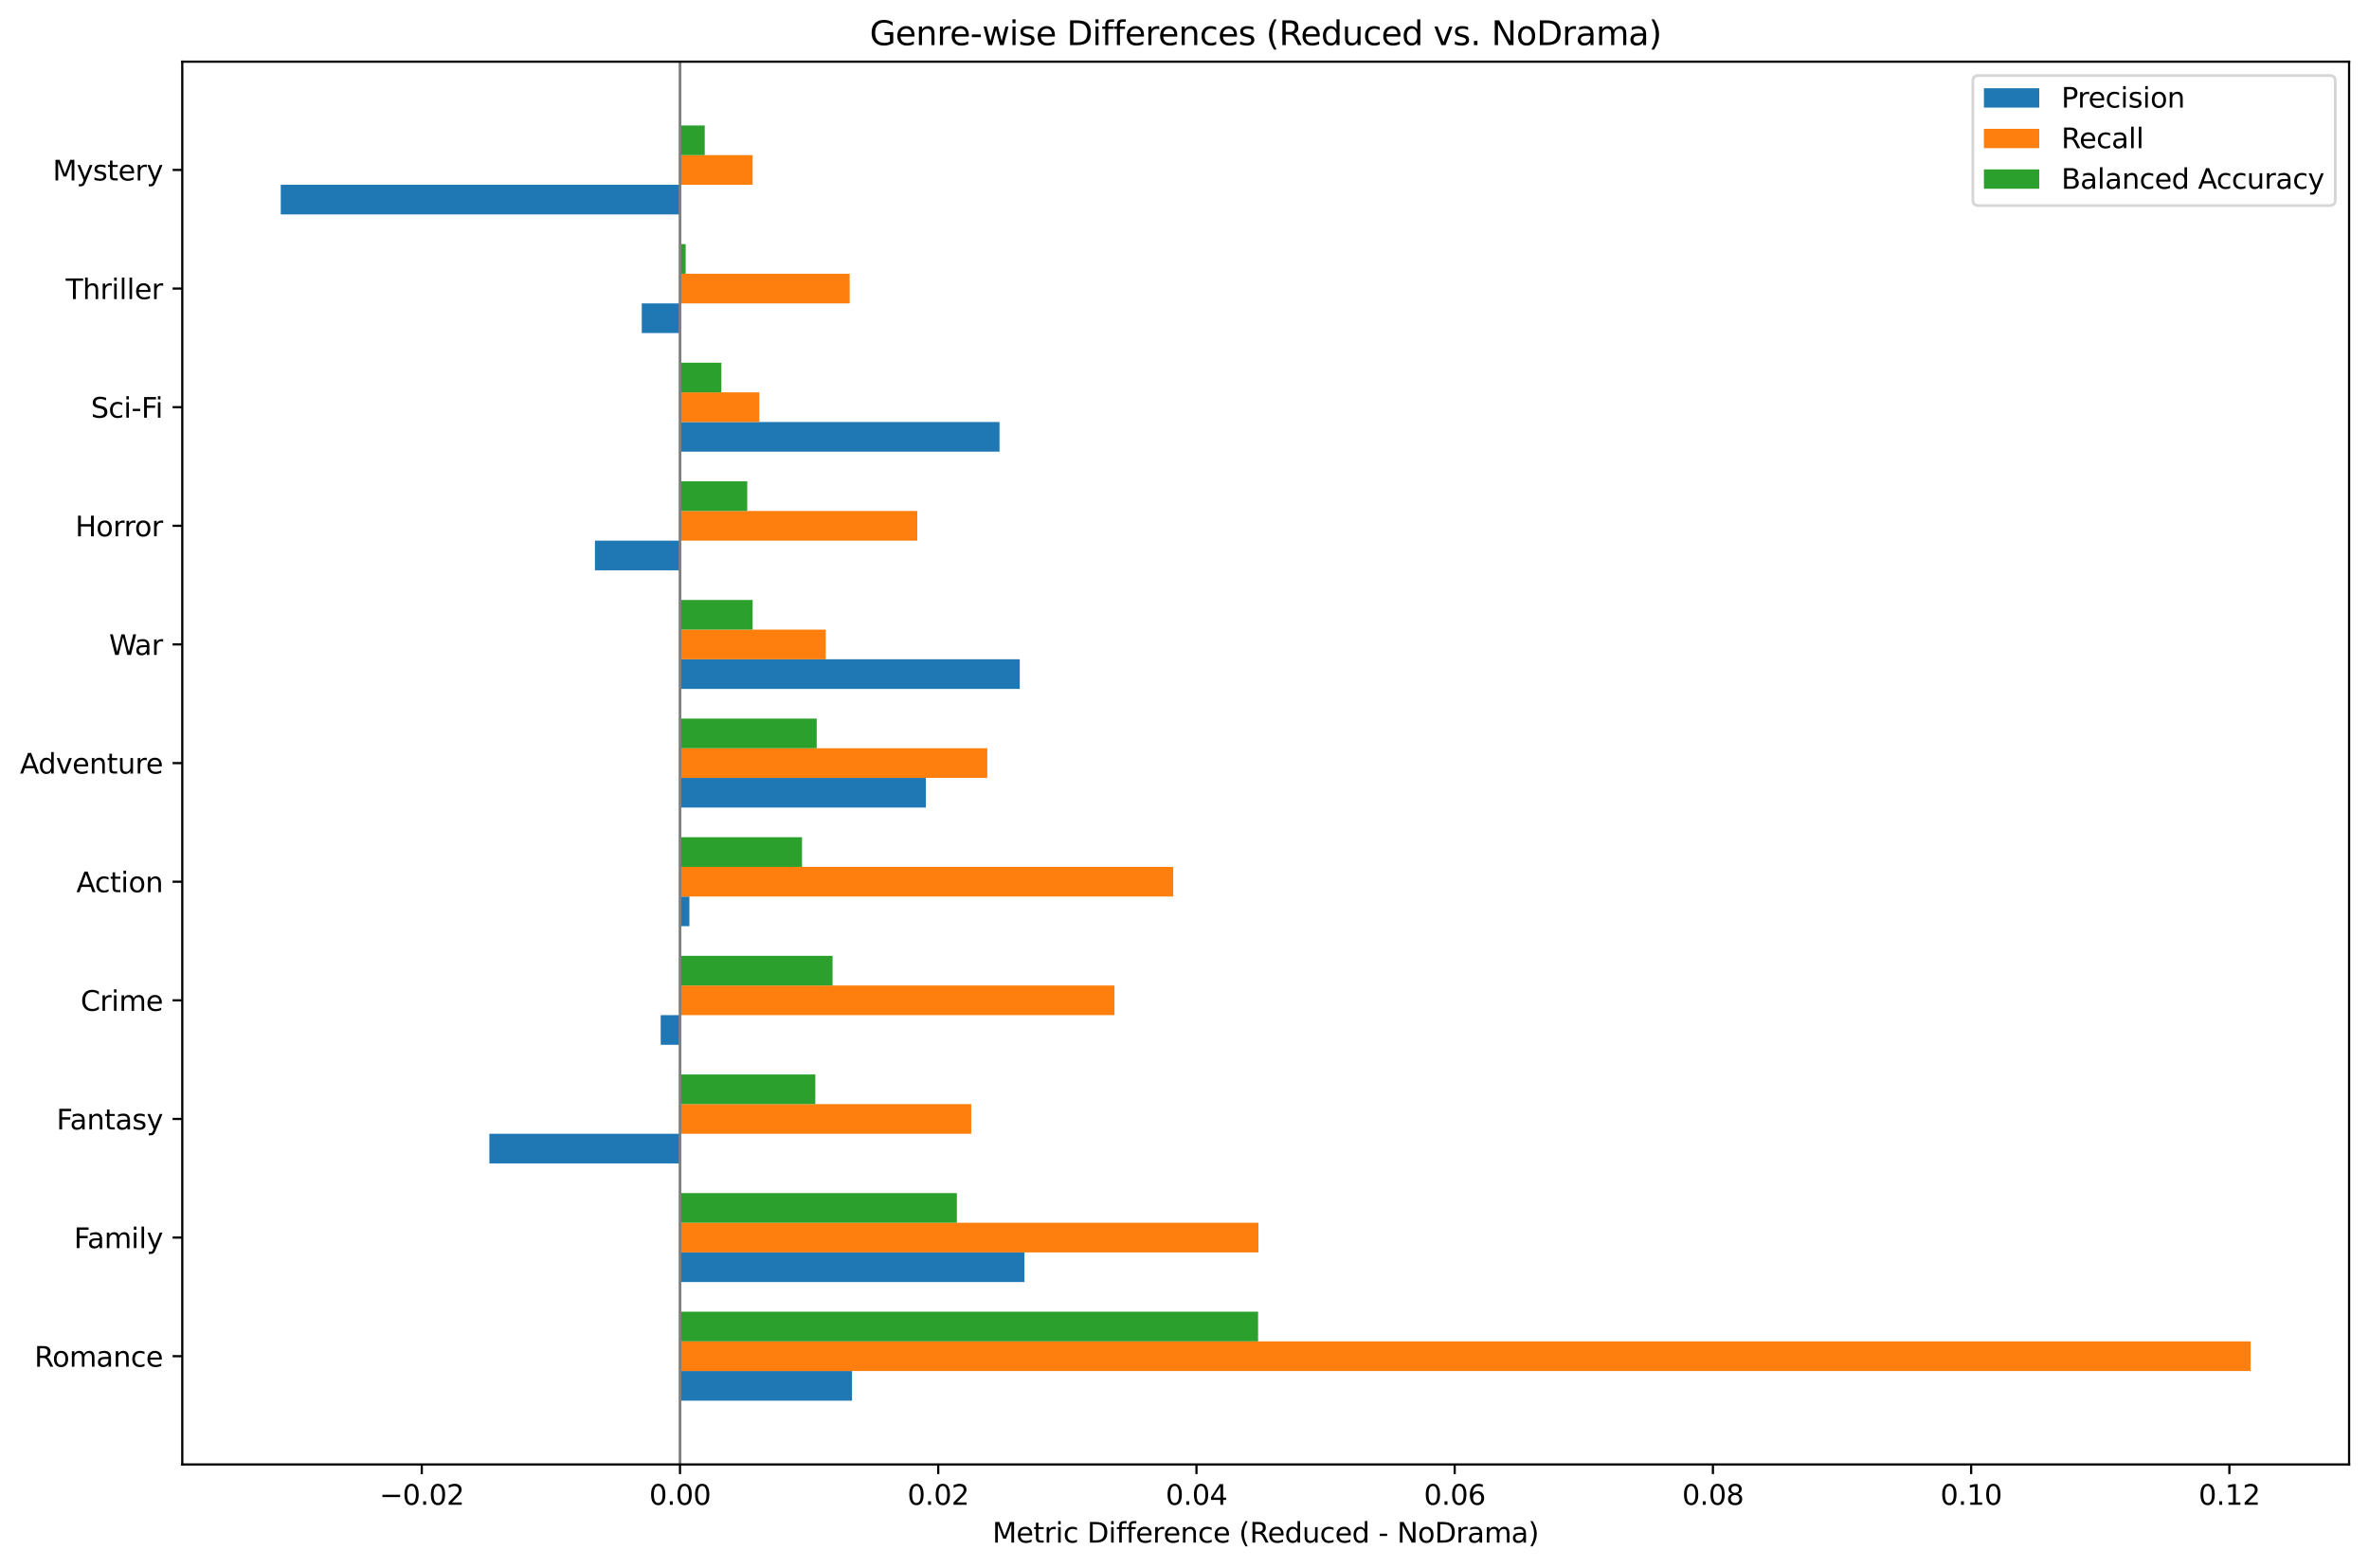 <?xml version="1.0" encoding="utf-8" standalone="no"?>
<!DOCTYPE svg PUBLIC "-//W3C//DTD SVG 1.1//EN"
  "http://www.w3.org/Graphics/SVG/1.1/DTD/svg11.dtd">
<svg xmlns:xlink="http://www.w3.org/1999/xlink" width="856.77pt" height="567.274pt" viewBox="0 0 856.77 567.274" xmlns="http://www.w3.org/2000/svg" version="1.1">
 <defs>
  <style type="text/css">*{stroke-linejoin: round; stroke-linecap: butt}</style>
 </defs>
 <g id="figure_1">
  <g id="patch_1">
   <path d="M -0 567.274 
L 856.77 567.274 
L 856.77 0 
L -0 0 
z
" style="fill: #ffffff"/>
  </g>
  <g id="axes_1">
   <g id="patch_2">
    <path d="M 65.92 529.718 
L 849.57 529.718 
L 849.57 22.318 
L 65.92 22.318 
z
" style="fill: #ffffff"/>
   </g>
   <g id="patch_3">
    <path d="M 245.929 506.654 
L 308.146 506.654 
L 308.146 495.927 
L 245.929 495.927 
z
" clip-path="url(#p37b17d207c)" style="fill: #1f77b4"/>
   </g>
   <g id="patch_4">
    <path d="M 245.929 463.745 
L 370.494 463.745 
L 370.494 453.018 
L 245.929 453.018 
z
" clip-path="url(#p37b17d207c)" style="fill: #1f77b4"/>
   </g>
   <g id="patch_5">
    <path d="M 245.929 420.836 
L 176.989 420.836 
L 176.989 410.109 
L 245.929 410.109 
z
" clip-path="url(#p37b17d207c)" style="fill: #1f77b4"/>
   </g>
   <g id="patch_6">
    <path d="M 245.929 377.927 
L 238.949 377.927 
L 238.949 367.2 
L 245.929 367.2 
z
" clip-path="url(#p37b17d207c)" style="fill: #1f77b4"/>
   </g>
   <g id="patch_7">
    <path d="M 245.929 335.018 
L 249.327 335.018 
L 249.327 324.291 
L 245.929 324.291 
z
" clip-path="url(#p37b17d207c)" style="fill: #1f77b4"/>
   </g>
   <g id="patch_8">
    <path d="M 245.929 292.109 
L 334.828 292.109 
L 334.828 281.382 
L 245.929 281.382 
z
" clip-path="url(#p37b17d207c)" style="fill: #1f77b4"/>
   </g>
   <g id="patch_9">
    <path d="M 245.929 249.2 
L 368.812 249.2 
L 368.812 238.473 
L 245.929 238.473 
z
" clip-path="url(#p37b17d207c)" style="fill: #1f77b4"/>
   </g>
   <g id="patch_10">
    <path d="M 245.929 206.291 
L 215.159 206.291 
L 215.159 195.564 
L 245.929 195.564 
z
" clip-path="url(#p37b17d207c)" style="fill: #1f77b4"/>
   </g>
   <g id="patch_11">
    <path d="M 245.929 163.382 
L 361.487 163.382 
L 361.487 152.654 
L 245.929 152.654 
z
" clip-path="url(#p37b17d207c)" style="fill: #1f77b4"/>
   </g>
   <g id="patch_12">
    <path d="M 245.929 120.473 
L 232.096 120.473 
L 232.096 109.745 
L 245.929 109.745 
z
" clip-path="url(#p37b17d207c)" style="fill: #1f77b4"/>
   </g>
   <g id="patch_13">
    <path d="M 245.929 77.564 
L 101.541 77.564 
L 101.541 66.836 
L 245.929 66.836 
z
" clip-path="url(#p37b17d207c)" style="fill: #1f77b4"/>
   </g>
   <g id="patch_14">
    <path d="M 245.929 495.927 
L 813.95 495.927 
L 813.95 485.2 
L 245.929 485.2 
z
" clip-path="url(#p37b17d207c)" style="fill: #ff7f0e"/>
   </g>
   <g id="patch_15">
    <path d="M 245.929 453.018 
L 455.125 453.018 
L 455.125 442.291 
L 245.929 442.291 
z
" clip-path="url(#p37b17d207c)" style="fill: #ff7f0e"/>
   </g>
   <g id="patch_16">
    <path d="M 245.929 410.109 
L 351.257 410.109 
L 351.257 399.382 
L 245.929 399.382 
z
" clip-path="url(#p37b17d207c)" style="fill: #ff7f0e"/>
   </g>
   <g id="patch_17">
    <path d="M 245.929 367.2 
L 403.062 367.2 
L 403.062 356.473 
L 245.929 356.473 
z
" clip-path="url(#p37b17d207c)" style="fill: #ff7f0e"/>
   </g>
   <g id="patch_18">
    <path d="M 245.929 324.291 
L 424.308 324.291 
L 424.308 313.564 
L 245.929 313.564 
z
" clip-path="url(#p37b17d207c)" style="fill: #ff7f0e"/>
   </g>
   <g id="patch_19">
    <path d="M 245.929 281.382 
L 357.055 281.382 
L 357.055 270.654 
L 245.929 270.654 
z
" clip-path="url(#p37b17d207c)" style="fill: #ff7f0e"/>
   </g>
   <g id="patch_20">
    <path d="M 245.929 238.473 
L 298.649 238.473 
L 298.649 227.745 
L 245.929 227.745 
z
" clip-path="url(#p37b17d207c)" style="fill: #ff7f0e"/>
   </g>
   <g id="patch_21">
    <path d="M 245.929 195.564 
L 331.737 195.564 
L 331.737 184.836 
L 245.929 184.836 
z
" clip-path="url(#p37b17d207c)" style="fill: #ff7f0e"/>
   </g>
   <g id="patch_22">
    <path d="M 245.929 152.654 
L 274.601 152.654 
L 274.601 141.927 
L 245.929 141.927 
z
" clip-path="url(#p37b17d207c)" style="fill: #ff7f0e"/>
   </g>
   <g id="patch_23">
    <path d="M 245.929 109.745 
L 307.286 109.745 
L 307.286 99.018 
L 245.929 99.018 
z
" clip-path="url(#p37b17d207c)" style="fill: #ff7f0e"/>
   </g>
   <g id="patch_24">
    <path d="M 245.929 66.836 
L 272.199 66.836 
L 272.199 56.109 
L 245.929 56.109 
z
" clip-path="url(#p37b17d207c)" style="fill: #ff7f0e"/>
   </g>
   <g id="patch_25">
    <path d="M 245.929 485.2 
L 454.997 485.2 
L 454.997 474.473 
L 245.929 474.473 
z
" clip-path="url(#p37b17d207c)" style="fill: #2ca02c"/>
   </g>
   <g id="patch_26">
    <path d="M 245.929 442.291 
L 346.058 442.291 
L 346.058 431.564 
L 245.929 431.564 
z
" clip-path="url(#p37b17d207c)" style="fill: #2ca02c"/>
   </g>
   <g id="patch_27">
    <path d="M 245.929 399.382 
L 294.864 399.382 
L 294.864 388.654 
L 245.929 388.654 
z
" clip-path="url(#p37b17d207c)" style="fill: #2ca02c"/>
   </g>
   <g id="patch_28">
    <path d="M 245.929 356.473 
L 301.1 356.473 
L 301.1 345.745 
L 245.929 345.745 
z
" clip-path="url(#p37b17d207c)" style="fill: #2ca02c"/>
   </g>
   <g id="patch_29">
    <path d="M 245.929 313.564 
L 290.057 313.564 
L 290.057 302.836 
L 245.929 302.836 
z
" clip-path="url(#p37b17d207c)" style="fill: #2ca02c"/>
   </g>
   <g id="patch_30">
    <path d="M 245.929 270.654 
L 295.364 270.654 
L 295.364 259.927 
L 245.929 259.927 
z
" clip-path="url(#p37b17d207c)" style="fill: #2ca02c"/>
   </g>
   <g id="patch_31">
    <path d="M 245.929 227.745 
L 272.198 227.745 
L 272.198 217.018 
L 245.929 217.018 
z
" clip-path="url(#p37b17d207c)" style="fill: #2ca02c"/>
   </g>
   <g id="patch_32">
    <path d="M 245.929 184.836 
L 270.243 184.836 
L 270.243 174.109 
L 245.929 174.109 
z
" clip-path="url(#p37b17d207c)" style="fill: #2ca02c"/>
   </g>
   <g id="patch_33">
    <path d="M 245.929 141.927 
L 260.889 141.927 
L 260.889 131.2 
L 245.929 131.2 
z
" clip-path="url(#p37b17d207c)" style="fill: #2ca02c"/>
   </g>
   <g id="patch_34">
    <path d="M 245.929 99.018 
L 247.976 99.018 
L 247.976 88.291 
L 245.929 88.291 
z
" clip-path="url(#p37b17d207c)" style="fill: #2ca02c"/>
   </g>
   <g id="patch_35">
    <path d="M 245.929 56.109 
L 254.875 56.109 
L 254.875 45.382 
L 245.929 45.382 
z
" clip-path="url(#p37b17d207c)" style="fill: #2ca02c"/>
   </g>
   <g id="matplotlib.axis_1">
    <g id="xtick_1">
     <g id="line2d_1">
      <defs>
       <path id="m5e4c452cdd" d="M 0 0 
L 0 3.5 
" style="stroke: #000000; stroke-width: 0.8"/>
      </defs>
      <g>
       <use xlink:href="#m5e4c452cdd" x="152.537" y="529.718" style="stroke: #000000; stroke-width: 0.8"/>
      </g>
     </g>
     <g id="text_1">
      <!-- −0.02 -->
      <g transform="translate(137.215 544.317) scale(0.1 -0.1)">
       <defs>
        <path id="DejaVuSans-2212" d="M 678 2272 
L 4684 2272 
L 4684 1741 
L 678 1741 
L 678 2272 
z
" transform="scale(0.016)"/>
        <path id="DejaVuSans-30" d="M 2034 4250 
Q 1547 4250 1301 3770 
Q 1056 3291 1056 2328 
Q 1056 1369 1301 889 
Q 1547 409 2034 409 
Q 2525 409 2770 889 
Q 3016 1369 3016 2328 
Q 3016 3291 2770 3770 
Q 2525 4250 2034 4250 
z
M 2034 4750 
Q 2819 4750 3233 4129 
Q 3647 3509 3647 2328 
Q 3647 1150 3233 529 
Q 2819 -91 2034 -91 
Q 1250 -91 836 529 
Q 422 1150 422 2328 
Q 422 3509 836 4129 
Q 1250 4750 2034 4750 
z
" transform="scale(0.016)"/>
        <path id="DejaVuSans-2e" d="M 684 794 
L 1344 794 
L 1344 0 
L 684 0 
L 684 794 
z
" transform="scale(0.016)"/>
        <path id="DejaVuSans-32" d="M 1228 531 
L 3431 531 
L 3431 0 
L 469 0 
L 469 531 
Q 828 903 1448 1529 
Q 2069 2156 2228 2338 
Q 2531 2678 2651 2914 
Q 2772 3150 2772 3378 
Q 2772 3750 2511 3984 
Q 2250 4219 1831 4219 
Q 1534 4219 1204 4116 
Q 875 4013 500 3803 
L 500 4441 
Q 881 4594 1212 4672 
Q 1544 4750 1819 4750 
Q 2544 4750 2975 4387 
Q 3406 4025 3406 3419 
Q 3406 3131 3298 2873 
Q 3191 2616 2906 2266 
Q 2828 2175 2409 1742 
Q 1991 1309 1228 531 
z
" transform="scale(0.016)"/>
       </defs>
       <use xlink:href="#DejaVuSans-2212"/>
       <use xlink:href="#DejaVuSans-30" x="83.789"/>
       <use xlink:href="#DejaVuSans-2e" x="147.412"/>
       <use xlink:href="#DejaVuSans-30" x="179.199"/>
       <use xlink:href="#DejaVuSans-32" x="242.822"/>
      </g>
     </g>
    </g>
    <g id="xtick_2">
     <g id="line2d_2">
      <g>
       <use xlink:href="#m5e4c452cdd" x="245.929" y="529.718" style="stroke: #000000; stroke-width: 0.8"/>
      </g>
     </g>
     <g id="text_2">
      <!-- 0.00 -->
      <g transform="translate(234.796 544.317) scale(0.1 -0.1)">
       <use xlink:href="#DejaVuSans-30"/>
       <use xlink:href="#DejaVuSans-2e" x="63.623"/>
       <use xlink:href="#DejaVuSans-30" x="95.41"/>
       <use xlink:href="#DejaVuSans-30" x="159.033"/>
      </g>
     </g>
    </g>
    <g id="xtick_3">
     <g id="line2d_3">
      <g>
       <use xlink:href="#m5e4c452cdd" x="339.32" y="529.718" style="stroke: #000000; stroke-width: 0.8"/>
      </g>
     </g>
     <g id="text_3">
      <!-- 0.02 -->
      <g transform="translate(328.187 544.317) scale(0.1 -0.1)">
       <use xlink:href="#DejaVuSans-30"/>
       <use xlink:href="#DejaVuSans-2e" x="63.623"/>
       <use xlink:href="#DejaVuSans-30" x="95.41"/>
       <use xlink:href="#DejaVuSans-32" x="159.033"/>
      </g>
     </g>
    </g>
    <g id="xtick_4">
     <g id="line2d_4">
      <g>
       <use xlink:href="#m5e4c452cdd" x="432.711" y="529.718" style="stroke: #000000; stroke-width: 0.8"/>
      </g>
     </g>
     <g id="text_4">
      <!-- 0.04 -->
      <g transform="translate(421.578 544.317) scale(0.1 -0.1)">
       <defs>
        <path id="DejaVuSans-34" d="M 2419 4116 
L 825 1625 
L 2419 1625 
L 2419 4116 
z
M 2253 4666 
L 3047 4666 
L 3047 1625 
L 3713 1625 
L 3713 1100 
L 3047 1100 
L 3047 0 
L 2419 0 
L 2419 1100 
L 313 1100 
L 313 1709 
L 2253 4666 
z
" transform="scale(0.016)"/>
       </defs>
       <use xlink:href="#DejaVuSans-30"/>
       <use xlink:href="#DejaVuSans-2e" x="63.623"/>
       <use xlink:href="#DejaVuSans-30" x="95.41"/>
       <use xlink:href="#DejaVuSans-34" x="159.033"/>
      </g>
     </g>
    </g>
    <g id="xtick_5">
     <g id="line2d_5">
      <g>
       <use xlink:href="#m5e4c452cdd" x="526.102" y="529.718" style="stroke: #000000; stroke-width: 0.8"/>
      </g>
     </g>
     <g id="text_5">
      <!-- 0.06 -->
      <g transform="translate(514.969 544.317) scale(0.1 -0.1)">
       <defs>
        <path id="DejaVuSans-36" d="M 2113 2584 
Q 1688 2584 1439 2293 
Q 1191 2003 1191 1497 
Q 1191 994 1439 701 
Q 1688 409 2113 409 
Q 2538 409 2786 701 
Q 3034 994 3034 1497 
Q 3034 2003 2786 2293 
Q 2538 2584 2113 2584 
z
M 3366 4563 
L 3366 3988 
Q 3128 4100 2886 4159 
Q 2644 4219 2406 4219 
Q 1781 4219 1451 3797 
Q 1122 3375 1075 2522 
Q 1259 2794 1537 2939 
Q 1816 3084 2150 3084 
Q 2853 3084 3261 2657 
Q 3669 2231 3669 1497 
Q 3669 778 3244 343 
Q 2819 -91 2113 -91 
Q 1303 -91 875 529 
Q 447 1150 447 2328 
Q 447 3434 972 4092 
Q 1497 4750 2381 4750 
Q 2619 4750 2861 4703 
Q 3103 4656 3366 4563 
z
" transform="scale(0.016)"/>
       </defs>
       <use xlink:href="#DejaVuSans-30"/>
       <use xlink:href="#DejaVuSans-2e" x="63.623"/>
       <use xlink:href="#DejaVuSans-30" x="95.41"/>
       <use xlink:href="#DejaVuSans-36" x="159.033"/>
      </g>
     </g>
    </g>
    <g id="xtick_6">
     <g id="line2d_6">
      <g>
       <use xlink:href="#m5e4c452cdd" x="619.493" y="529.718" style="stroke: #000000; stroke-width: 0.8"/>
      </g>
     </g>
     <g id="text_6">
      <!-- 0.08 -->
      <g transform="translate(608.361 544.317) scale(0.1 -0.1)">
       <defs>
        <path id="DejaVuSans-38" d="M 2034 2216 
Q 1584 2216 1326 1975 
Q 1069 1734 1069 1313 
Q 1069 891 1326 650 
Q 1584 409 2034 409 
Q 2484 409 2743 651 
Q 3003 894 3003 1313 
Q 3003 1734 2745 1975 
Q 2488 2216 2034 2216 
z
M 1403 2484 
Q 997 2584 770 2862 
Q 544 3141 544 3541 
Q 544 4100 942 4425 
Q 1341 4750 2034 4750 
Q 2731 4750 3128 4425 
Q 3525 4100 3525 3541 
Q 3525 3141 3298 2862 
Q 3072 2584 2669 2484 
Q 3125 2378 3379 2068 
Q 3634 1759 3634 1313 
Q 3634 634 3220 271 
Q 2806 -91 2034 -91 
Q 1263 -91 848 271 
Q 434 634 434 1313 
Q 434 1759 690 2068 
Q 947 2378 1403 2484 
z
M 1172 3481 
Q 1172 3119 1398 2916 
Q 1625 2713 2034 2713 
Q 2441 2713 2670 2916 
Q 2900 3119 2900 3481 
Q 2900 3844 2670 4047 
Q 2441 4250 2034 4250 
Q 1625 4250 1398 4047 
Q 1172 3844 1172 3481 
z
" transform="scale(0.016)"/>
       </defs>
       <use xlink:href="#DejaVuSans-30"/>
       <use xlink:href="#DejaVuSans-2e" x="63.623"/>
       <use xlink:href="#DejaVuSans-30" x="95.41"/>
       <use xlink:href="#DejaVuSans-38" x="159.033"/>
      </g>
     </g>
    </g>
    <g id="xtick_7">
     <g id="line2d_7">
      <g>
       <use xlink:href="#m5e4c452cdd" x="712.885" y="529.718" style="stroke: #000000; stroke-width: 0.8"/>
      </g>
     </g>
     <g id="text_7">
      <!-- 0.10 -->
      <g transform="translate(701.752 544.317) scale(0.1 -0.1)">
       <defs>
        <path id="DejaVuSans-31" d="M 794 531 
L 1825 531 
L 1825 4091 
L 703 3866 
L 703 4441 
L 1819 4666 
L 2450 4666 
L 2450 531 
L 3481 531 
L 3481 0 
L 794 0 
L 794 531 
z
" transform="scale(0.016)"/>
       </defs>
       <use xlink:href="#DejaVuSans-30"/>
       <use xlink:href="#DejaVuSans-2e" x="63.623"/>
       <use xlink:href="#DejaVuSans-31" x="95.41"/>
       <use xlink:href="#DejaVuSans-30" x="159.033"/>
      </g>
     </g>
    </g>
    <g id="xtick_8">
     <g id="line2d_8">
      <g>
       <use xlink:href="#m5e4c452cdd" x="806.276" y="529.718" style="stroke: #000000; stroke-width: 0.8"/>
      </g>
     </g>
     <g id="text_8">
      <!-- 0.12 -->
      <g transform="translate(795.143 544.317) scale(0.1 -0.1)">
       <use xlink:href="#DejaVuSans-30"/>
       <use xlink:href="#DejaVuSans-2e" x="63.623"/>
       <use xlink:href="#DejaVuSans-31" x="95.41"/>
       <use xlink:href="#DejaVuSans-32" x="159.033"/>
      </g>
     </g>
    </g>
    <g id="text_9">
     <!-- Metric Difference (Reduced - NoDrama) -->
     <g transform="translate(358.916 557.995) scale(0.1 -0.1)">
      <defs>
       <path id="DejaVuSans-4d" d="M 628 4666 
L 1569 4666 
L 2759 1491 
L 3956 4666 
L 4897 4666 
L 4897 0 
L 4281 0 
L 4281 4097 
L 3078 897 
L 2444 897 
L 1241 4097 
L 1241 0 
L 628 0 
L 628 4666 
z
" transform="scale(0.016)"/>
       <path id="DejaVuSans-65" d="M 3597 1894 
L 3597 1613 
L 953 1613 
Q 991 1019 1311 708 
Q 1631 397 2203 397 
Q 2534 397 2845 478 
Q 3156 559 3463 722 
L 3463 178 
Q 3153 47 2828 -22 
Q 2503 -91 2169 -91 
Q 1331 -91 842 396 
Q 353 884 353 1716 
Q 353 2575 817 3079 
Q 1281 3584 2069 3584 
Q 2775 3584 3186 3129 
Q 3597 2675 3597 1894 
z
M 3022 2063 
Q 3016 2534 2758 2815 
Q 2500 3097 2075 3097 
Q 1594 3097 1305 2825 
Q 1016 2553 972 2059 
L 3022 2063 
z
" transform="scale(0.016)"/>
       <path id="DejaVuSans-74" d="M 1172 4494 
L 1172 3500 
L 2356 3500 
L 2356 3053 
L 1172 3053 
L 1172 1153 
Q 1172 725 1289 603 
Q 1406 481 1766 481 
L 2356 481 
L 2356 0 
L 1766 0 
Q 1100 0 847 248 
Q 594 497 594 1153 
L 594 3053 
L 172 3053 
L 172 3500 
L 594 3500 
L 594 4494 
L 1172 4494 
z
" transform="scale(0.016)"/>
       <path id="DejaVuSans-72" d="M 2631 2963 
Q 2534 3019 2420 3045 
Q 2306 3072 2169 3072 
Q 1681 3072 1420 2755 
Q 1159 2438 1159 1844 
L 1159 0 
L 581 0 
L 581 3500 
L 1159 3500 
L 1159 2956 
Q 1341 3275 1631 3429 
Q 1922 3584 2338 3584 
Q 2397 3584 2469 3576 
Q 2541 3569 2628 3553 
L 2631 2963 
z
" transform="scale(0.016)"/>
       <path id="DejaVuSans-69" d="M 603 3500 
L 1178 3500 
L 1178 0 
L 603 0 
L 603 3500 
z
M 603 4863 
L 1178 4863 
L 1178 4134 
L 603 4134 
L 603 4863 
z
" transform="scale(0.016)"/>
       <path id="DejaVuSans-63" d="M 3122 3366 
L 3122 2828 
Q 2878 2963 2633 3030 
Q 2388 3097 2138 3097 
Q 1578 3097 1268 2742 
Q 959 2388 959 1747 
Q 959 1106 1268 751 
Q 1578 397 2138 397 
Q 2388 397 2633 464 
Q 2878 531 3122 666 
L 3122 134 
Q 2881 22 2623 -34 
Q 2366 -91 2075 -91 
Q 1284 -91 818 406 
Q 353 903 353 1747 
Q 353 2603 823 3093 
Q 1294 3584 2113 3584 
Q 2378 3584 2631 3529 
Q 2884 3475 3122 3366 
z
" transform="scale(0.016)"/>
       <path id="DejaVuSans-20" transform="scale(0.016)"/>
       <path id="DejaVuSans-44" d="M 1259 4147 
L 1259 519 
L 2022 519 
Q 2988 519 3436 956 
Q 3884 1394 3884 2338 
Q 3884 3275 3436 3711 
Q 2988 4147 2022 4147 
L 1259 4147 
z
M 628 4666 
L 1925 4666 
Q 3281 4666 3915 4102 
Q 4550 3538 4550 2338 
Q 4550 1131 3912 565 
Q 3275 0 1925 0 
L 628 0 
L 628 4666 
z
" transform="scale(0.016)"/>
       <path id="DejaVuSans-66" d="M 2375 4863 
L 2375 4384 
L 1825 4384 
Q 1516 4384 1395 4259 
Q 1275 4134 1275 3809 
L 1275 3500 
L 2222 3500 
L 2222 3053 
L 1275 3053 
L 1275 0 
L 697 0 
L 697 3053 
L 147 3053 
L 147 3500 
L 697 3500 
L 697 3744 
Q 697 4328 969 4595 
Q 1241 4863 1831 4863 
L 2375 4863 
z
" transform="scale(0.016)"/>
       <path id="DejaVuSans-6e" d="M 3513 2113 
L 3513 0 
L 2938 0 
L 2938 2094 
Q 2938 2591 2744 2837 
Q 2550 3084 2163 3084 
Q 1697 3084 1428 2787 
Q 1159 2491 1159 1978 
L 1159 0 
L 581 0 
L 581 3500 
L 1159 3500 
L 1159 2956 
Q 1366 3272 1645 3428 
Q 1925 3584 2291 3584 
Q 2894 3584 3203 3211 
Q 3513 2838 3513 2113 
z
" transform="scale(0.016)"/>
       <path id="DejaVuSans-28" d="M 1984 4856 
Q 1566 4138 1362 3434 
Q 1159 2731 1159 2009 
Q 1159 1288 1364 580 
Q 1569 -128 1984 -844 
L 1484 -844 
Q 1016 -109 783 600 
Q 550 1309 550 2009 
Q 550 2706 781 3412 
Q 1013 4119 1484 4856 
L 1984 4856 
z
" transform="scale(0.016)"/>
       <path id="DejaVuSans-52" d="M 2841 2188 
Q 3044 2119 3236 1894 
Q 3428 1669 3622 1275 
L 4263 0 
L 3584 0 
L 2988 1197 
Q 2756 1666 2539 1819 
Q 2322 1972 1947 1972 
L 1259 1972 
L 1259 0 
L 628 0 
L 628 4666 
L 2053 4666 
Q 2853 4666 3247 4331 
Q 3641 3997 3641 3322 
Q 3641 2881 3436 2590 
Q 3231 2300 2841 2188 
z
M 1259 4147 
L 1259 2491 
L 2053 2491 
Q 2509 2491 2742 2702 
Q 2975 2913 2975 3322 
Q 2975 3731 2742 3939 
Q 2509 4147 2053 4147 
L 1259 4147 
z
" transform="scale(0.016)"/>
       <path id="DejaVuSans-64" d="M 2906 2969 
L 2906 4863 
L 3481 4863 
L 3481 0 
L 2906 0 
L 2906 525 
Q 2725 213 2448 61 
Q 2172 -91 1784 -91 
Q 1150 -91 751 415 
Q 353 922 353 1747 
Q 353 2572 751 3078 
Q 1150 3584 1784 3584 
Q 2172 3584 2448 3432 
Q 2725 3281 2906 2969 
z
M 947 1747 
Q 947 1113 1208 752 
Q 1469 391 1925 391 
Q 2381 391 2643 752 
Q 2906 1113 2906 1747 
Q 2906 2381 2643 2742 
Q 2381 3103 1925 3103 
Q 1469 3103 1208 2742 
Q 947 2381 947 1747 
z
" transform="scale(0.016)"/>
       <path id="DejaVuSans-75" d="M 544 1381 
L 544 3500 
L 1119 3500 
L 1119 1403 
Q 1119 906 1312 657 
Q 1506 409 1894 409 
Q 2359 409 2629 706 
Q 2900 1003 2900 1516 
L 2900 3500 
L 3475 3500 
L 3475 0 
L 2900 0 
L 2900 538 
Q 2691 219 2414 64 
Q 2138 -91 1772 -91 
Q 1169 -91 856 284 
Q 544 659 544 1381 
z
M 1991 3584 
L 1991 3584 
z
" transform="scale(0.016)"/>
       <path id="DejaVuSans-2d" d="M 313 2009 
L 1997 2009 
L 1997 1497 
L 313 1497 
L 313 2009 
z
" transform="scale(0.016)"/>
       <path id="DejaVuSans-4e" d="M 628 4666 
L 1478 4666 
L 3547 763 
L 3547 4666 
L 4159 4666 
L 4159 0 
L 3309 0 
L 1241 3903 
L 1241 0 
L 628 0 
L 628 4666 
z
" transform="scale(0.016)"/>
       <path id="DejaVuSans-6f" d="M 1959 3097 
Q 1497 3097 1228 2736 
Q 959 2375 959 1747 
Q 959 1119 1226 758 
Q 1494 397 1959 397 
Q 2419 397 2687 759 
Q 2956 1122 2956 1747 
Q 2956 2369 2687 2733 
Q 2419 3097 1959 3097 
z
M 1959 3584 
Q 2709 3584 3137 3096 
Q 3566 2609 3566 1747 
Q 3566 888 3137 398 
Q 2709 -91 1959 -91 
Q 1206 -91 779 398 
Q 353 888 353 1747 
Q 353 2609 779 3096 
Q 1206 3584 1959 3584 
z
" transform="scale(0.016)"/>
       <path id="DejaVuSans-61" d="M 2194 1759 
Q 1497 1759 1228 1600 
Q 959 1441 959 1056 
Q 959 750 1161 570 
Q 1363 391 1709 391 
Q 2188 391 2477 730 
Q 2766 1069 2766 1631 
L 2766 1759 
L 2194 1759 
z
M 3341 1997 
L 3341 0 
L 2766 0 
L 2766 531 
Q 2569 213 2275 61 
Q 1981 -91 1556 -91 
Q 1019 -91 701 211 
Q 384 513 384 1019 
Q 384 1609 779 1909 
Q 1175 2209 1959 2209 
L 2766 2209 
L 2766 2266 
Q 2766 2663 2505 2880 
Q 2244 3097 1772 3097 
Q 1472 3097 1187 3025 
Q 903 2953 641 2809 
L 641 3341 
Q 956 3463 1253 3523 
Q 1550 3584 1831 3584 
Q 2591 3584 2966 3190 
Q 3341 2797 3341 1997 
z
" transform="scale(0.016)"/>
       <path id="DejaVuSans-6d" d="M 3328 2828 
Q 3544 3216 3844 3400 
Q 4144 3584 4550 3584 
Q 5097 3584 5394 3201 
Q 5691 2819 5691 2113 
L 5691 0 
L 5113 0 
L 5113 2094 
Q 5113 2597 4934 2840 
Q 4756 3084 4391 3084 
Q 3944 3084 3684 2787 
Q 3425 2491 3425 1978 
L 3425 0 
L 2847 0 
L 2847 2094 
Q 2847 2600 2669 2842 
Q 2491 3084 2119 3084 
Q 1678 3084 1418 2786 
Q 1159 2488 1159 1978 
L 1159 0 
L 581 0 
L 581 3500 
L 1159 3500 
L 1159 2956 
Q 1356 3278 1631 3431 
Q 1906 3584 2284 3584 
Q 2666 3584 2933 3390 
Q 3200 3197 3328 2828 
z
" transform="scale(0.016)"/>
       <path id="DejaVuSans-29" d="M 513 4856 
L 1013 4856 
Q 1481 4119 1714 3412 
Q 1947 2706 1947 2009 
Q 1947 1309 1714 600 
Q 1481 -109 1013 -844 
L 513 -844 
Q 928 -128 1133 580 
Q 1338 1288 1338 2009 
Q 1338 2731 1133 3434 
Q 928 4138 513 4856 
z
" transform="scale(0.016)"/>
      </defs>
      <use xlink:href="#DejaVuSans-4d"/>
      <use xlink:href="#DejaVuSans-65" x="86.279"/>
      <use xlink:href="#DejaVuSans-74" x="147.803"/>
      <use xlink:href="#DejaVuSans-72" x="187.012"/>
      <use xlink:href="#DejaVuSans-69" x="228.125"/>
      <use xlink:href="#DejaVuSans-63" x="255.908"/>
      <use xlink:href="#DejaVuSans-20" x="310.889"/>
      <use xlink:href="#DejaVuSans-44" x="342.676"/>
      <use xlink:href="#DejaVuSans-69" x="419.678"/>
      <use xlink:href="#DejaVuSans-66" x="447.461"/>
      <use xlink:href="#DejaVuSans-66" x="482.666"/>
      <use xlink:href="#DejaVuSans-65" x="517.871"/>
      <use xlink:href="#DejaVuSans-72" x="579.395"/>
      <use xlink:href="#DejaVuSans-65" x="618.258"/>
      <use xlink:href="#DejaVuSans-6e" x="679.781"/>
      <use xlink:href="#DejaVuSans-63" x="743.16"/>
      <use xlink:href="#DejaVuSans-65" x="798.141"/>
      <use xlink:href="#DejaVuSans-20" x="859.664"/>
      <use xlink:href="#DejaVuSans-28" x="891.451"/>
      <use xlink:href="#DejaVuSans-52" x="930.465"/>
      <use xlink:href="#DejaVuSans-65" x="995.447"/>
      <use xlink:href="#DejaVuSans-64" x="1056.971"/>
      <use xlink:href="#DejaVuSans-75" x="1120.447"/>
      <use xlink:href="#DejaVuSans-63" x="1183.826"/>
      <use xlink:href="#DejaVuSans-65" x="1238.807"/>
      <use xlink:href="#DejaVuSans-64" x="1300.33"/>
      <use xlink:href="#DejaVuSans-20" x="1363.807"/>
      <use xlink:href="#DejaVuSans-2d" x="1395.594"/>
      <use xlink:href="#DejaVuSans-20" x="1431.678"/>
      <use xlink:href="#DejaVuSans-4e" x="1463.465"/>
      <use xlink:href="#DejaVuSans-6f" x="1538.27"/>
      <use xlink:href="#DejaVuSans-44" x="1599.451"/>
      <use xlink:href="#DejaVuSans-72" x="1676.453"/>
      <use xlink:href="#DejaVuSans-61" x="1717.566"/>
      <use xlink:href="#DejaVuSans-6d" x="1778.846"/>
      <use xlink:href="#DejaVuSans-61" x="1876.258"/>
      <use xlink:href="#DejaVuSans-29" x="1937.537"/>
     </g>
    </g>
   </g>
   <g id="matplotlib.axis_2">
    <g id="ytick_1">
     <g id="line2d_9">
      <defs>
       <path id="mac07b2f7c0" d="M 0 0 
L -3.5 0 
" style="stroke: #000000; stroke-width: 0.8"/>
      </defs>
      <g>
       <use xlink:href="#mac07b2f7c0" x="65.92" y="490.564" style="stroke: #000000; stroke-width: 0.8"/>
      </g>
     </g>
     <g id="text_10">
      <!-- Romance -->
      <g transform="translate(12.445 494.363) scale(0.1 -0.1)">
       <use xlink:href="#DejaVuSans-52"/>
       <use xlink:href="#DejaVuSans-6f" x="64.982"/>
       <use xlink:href="#DejaVuSans-6d" x="126.164"/>
       <use xlink:href="#DejaVuSans-61" x="223.576"/>
       <use xlink:href="#DejaVuSans-6e" x="284.855"/>
       <use xlink:href="#DejaVuSans-63" x="348.234"/>
       <use xlink:href="#DejaVuSans-65" x="403.215"/>
      </g>
     </g>
    </g>
    <g id="ytick_2">
     <g id="line2d_10">
      <g>
       <use xlink:href="#mac07b2f7c0" x="65.92" y="447.654" style="stroke: #000000; stroke-width: 0.8"/>
      </g>
     </g>
     <g id="text_11">
      <!-- Family -->
      <g transform="translate(26.738 451.454) scale(0.1 -0.1)">
       <defs>
        <path id="DejaVuSans-46" d="M 628 4666 
L 3309 4666 
L 3309 4134 
L 1259 4134 
L 1259 2759 
L 3109 2759 
L 3109 2228 
L 1259 2228 
L 1259 0 
L 628 0 
L 628 4666 
z
" transform="scale(0.016)"/>
        <path id="DejaVuSans-6c" d="M 603 4863 
L 1178 4863 
L 1178 0 
L 603 0 
L 603 4863 
z
" transform="scale(0.016)"/>
        <path id="DejaVuSans-79" d="M 2059 -325 
Q 1816 -950 1584 -1140 
Q 1353 -1331 966 -1331 
L 506 -1331 
L 506 -850 
L 844 -850 
Q 1081 -850 1212 -737 
Q 1344 -625 1503 -206 
L 1606 56 
L 191 3500 
L 800 3500 
L 1894 763 
L 2988 3500 
L 3597 3500 
L 2059 -325 
z
" transform="scale(0.016)"/>
       </defs>
       <use xlink:href="#DejaVuSans-46"/>
       <use xlink:href="#DejaVuSans-61" x="48.395"/>
       <use xlink:href="#DejaVuSans-6d" x="109.674"/>
       <use xlink:href="#DejaVuSans-69" x="207.086"/>
       <use xlink:href="#DejaVuSans-6c" x="234.869"/>
       <use xlink:href="#DejaVuSans-79" x="262.652"/>
      </g>
     </g>
    </g>
    <g id="ytick_3">
     <g id="line2d_11">
      <g>
       <use xlink:href="#mac07b2f7c0" x="65.92" y="404.745" style="stroke: #000000; stroke-width: 0.8"/>
      </g>
     </g>
     <g id="text_12">
      <!-- Fantasy -->
      <g transform="translate(20.439 408.545) scale(0.1 -0.1)">
       <defs>
        <path id="DejaVuSans-73" d="M 2834 3397 
L 2834 2853 
Q 2591 2978 2328 3040 
Q 2066 3103 1784 3103 
Q 1356 3103 1142 2972 
Q 928 2841 928 2578 
Q 928 2378 1081 2264 
Q 1234 2150 1697 2047 
L 1894 2003 
Q 2506 1872 2764 1633 
Q 3022 1394 3022 966 
Q 3022 478 2636 193 
Q 2250 -91 1575 -91 
Q 1294 -91 989 -36 
Q 684 19 347 128 
L 347 722 
Q 666 556 975 473 
Q 1284 391 1588 391 
Q 1994 391 2212 530 
Q 2431 669 2431 922 
Q 2431 1156 2273 1281 
Q 2116 1406 1581 1522 
L 1381 1569 
Q 847 1681 609 1914 
Q 372 2147 372 2553 
Q 372 3047 722 3315 
Q 1072 3584 1716 3584 
Q 2034 3584 2315 3537 
Q 2597 3491 2834 3397 
z
" transform="scale(0.016)"/>
       </defs>
       <use xlink:href="#DejaVuSans-46"/>
       <use xlink:href="#DejaVuSans-61" x="48.395"/>
       <use xlink:href="#DejaVuSans-6e" x="109.674"/>
       <use xlink:href="#DejaVuSans-74" x="173.053"/>
       <use xlink:href="#DejaVuSans-61" x="212.262"/>
       <use xlink:href="#DejaVuSans-73" x="273.541"/>
       <use xlink:href="#DejaVuSans-79" x="325.641"/>
      </g>
     </g>
    </g>
    <g id="ytick_4">
     <g id="line2d_12">
      <g>
       <use xlink:href="#mac07b2f7c0" x="65.92" y="361.836" style="stroke: #000000; stroke-width: 0.8"/>
      </g>
     </g>
     <g id="text_13">
      <!-- Crime -->
      <g transform="translate(29.155 365.636) scale(0.1 -0.1)">
       <defs>
        <path id="DejaVuSans-43" d="M 4122 4306 
L 4122 3641 
Q 3803 3938 3442 4084 
Q 3081 4231 2675 4231 
Q 1875 4231 1450 3742 
Q 1025 3253 1025 2328 
Q 1025 1406 1450 917 
Q 1875 428 2675 428 
Q 3081 428 3442 575 
Q 3803 722 4122 1019 
L 4122 359 
Q 3791 134 3420 21 
Q 3050 -91 2638 -91 
Q 1578 -91 968 557 
Q 359 1206 359 2328 
Q 359 3453 968 4101 
Q 1578 4750 2638 4750 
Q 3056 4750 3426 4639 
Q 3797 4528 4122 4306 
z
" transform="scale(0.016)"/>
       </defs>
       <use xlink:href="#DejaVuSans-43"/>
       <use xlink:href="#DejaVuSans-72" x="69.824"/>
       <use xlink:href="#DejaVuSans-69" x="110.938"/>
       <use xlink:href="#DejaVuSans-6d" x="138.721"/>
       <use xlink:href="#DejaVuSans-65" x="236.133"/>
      </g>
     </g>
    </g>
    <g id="ytick_5">
     <g id="line2d_13">
      <g>
       <use xlink:href="#mac07b2f7c0" x="65.92" y="318.927" style="stroke: #000000; stroke-width: 0.8"/>
      </g>
     </g>
     <g id="text_14">
      <!-- Action -->
      <g transform="translate(27.602 322.726) scale(0.1 -0.1)">
       <defs>
        <path id="DejaVuSans-41" d="M 2188 4044 
L 1331 1722 
L 3047 1722 
L 2188 4044 
z
M 1831 4666 
L 2547 4666 
L 4325 0 
L 3669 0 
L 3244 1197 
L 1141 1197 
L 716 0 
L 50 0 
L 1831 4666 
z
" transform="scale(0.016)"/>
       </defs>
       <use xlink:href="#DejaVuSans-41"/>
       <use xlink:href="#DejaVuSans-63" x="66.658"/>
       <use xlink:href="#DejaVuSans-74" x="121.639"/>
       <use xlink:href="#DejaVuSans-69" x="160.848"/>
       <use xlink:href="#DejaVuSans-6f" x="188.631"/>
       <use xlink:href="#DejaVuSans-6e" x="249.812"/>
      </g>
     </g>
    </g>
    <g id="ytick_6">
     <g id="line2d_14">
      <g>
       <use xlink:href="#mac07b2f7c0" x="65.92" y="276.018" style="stroke: #000000; stroke-width: 0.8"/>
      </g>
     </g>
     <g id="text_15">
      <!-- Adventure -->
      <g transform="translate(7.2 279.817) scale(0.1 -0.1)">
       <defs>
        <path id="DejaVuSans-76" d="M 191 3500 
L 800 3500 
L 1894 563 
L 2988 3500 
L 3597 3500 
L 2284 0 
L 1503 0 
L 191 3500 
z
" transform="scale(0.016)"/>
       </defs>
       <use xlink:href="#DejaVuSans-41"/>
       <use xlink:href="#DejaVuSans-64" x="66.658"/>
       <use xlink:href="#DejaVuSans-76" x="130.135"/>
       <use xlink:href="#DejaVuSans-65" x="189.314"/>
       <use xlink:href="#DejaVuSans-6e" x="250.838"/>
       <use xlink:href="#DejaVuSans-74" x="314.217"/>
       <use xlink:href="#DejaVuSans-75" x="353.426"/>
       <use xlink:href="#DejaVuSans-72" x="416.805"/>
       <use xlink:href="#DejaVuSans-65" x="455.668"/>
      </g>
     </g>
    </g>
    <g id="ytick_7">
     <g id="line2d_15">
      <g>
       <use xlink:href="#mac07b2f7c0" x="65.92" y="233.109" style="stroke: #000000; stroke-width: 0.8"/>
      </g>
     </g>
     <g id="text_16">
      <!-- War -->
      <g transform="translate(39.431 236.908) scale(0.1 -0.1)">
       <defs>
        <path id="DejaVuSans-57" d="M 213 4666 
L 850 4666 
L 1831 722 
L 2809 4666 
L 3519 4666 
L 4500 722 
L 5478 4666 
L 6119 4666 
L 4947 0 
L 4153 0 
L 3169 4050 
L 2175 0 
L 1381 0 
L 213 4666 
z
" transform="scale(0.016)"/>
       </defs>
       <use xlink:href="#DejaVuSans-57"/>
       <use xlink:href="#DejaVuSans-61" x="92.502"/>
       <use xlink:href="#DejaVuSans-72" x="153.781"/>
      </g>
     </g>
    </g>
    <g id="ytick_8">
     <g id="line2d_16">
      <g>
       <use xlink:href="#mac07b2f7c0" x="65.92" y="190.2" style="stroke: #000000; stroke-width: 0.8"/>
      </g>
     </g>
     <g id="text_17">
      <!-- Horror -->
      <g transform="translate(27.23 193.999) scale(0.1 -0.1)">
       <defs>
        <path id="DejaVuSans-48" d="M 628 4666 
L 1259 4666 
L 1259 2753 
L 3553 2753 
L 3553 4666 
L 4184 4666 
L 4184 0 
L 3553 0 
L 3553 2222 
L 1259 2222 
L 1259 0 
L 628 0 
L 628 4666 
z
" transform="scale(0.016)"/>
       </defs>
       <use xlink:href="#DejaVuSans-48"/>
       <use xlink:href="#DejaVuSans-6f" x="75.195"/>
       <use xlink:href="#DejaVuSans-72" x="136.377"/>
       <use xlink:href="#DejaVuSans-72" x="175.74"/>
       <use xlink:href="#DejaVuSans-6f" x="214.604"/>
       <use xlink:href="#DejaVuSans-72" x="275.785"/>
      </g>
     </g>
    </g>
    <g id="ytick_9">
     <g id="line2d_17">
      <g>
       <use xlink:href="#mac07b2f7c0" x="65.92" y="147.291" style="stroke: #000000; stroke-width: 0.8"/>
      </g>
     </g>
     <g id="text_18">
      <!-- Sci-Fi -->
      <g transform="translate(32.883 151.09) scale(0.1 -0.1)">
       <defs>
        <path id="DejaVuSans-53" d="M 3425 4513 
L 3425 3897 
Q 3066 4069 2747 4153 
Q 2428 4238 2131 4238 
Q 1616 4238 1336 4038 
Q 1056 3838 1056 3469 
Q 1056 3159 1242 3001 
Q 1428 2844 1947 2747 
L 2328 2669 
Q 3034 2534 3370 2195 
Q 3706 1856 3706 1288 
Q 3706 609 3251 259 
Q 2797 -91 1919 -91 
Q 1588 -91 1214 -16 
Q 841 59 441 206 
L 441 856 
Q 825 641 1194 531 
Q 1563 422 1919 422 
Q 2459 422 2753 634 
Q 3047 847 3047 1241 
Q 3047 1584 2836 1778 
Q 2625 1972 2144 2069 
L 1759 2144 
Q 1053 2284 737 2584 
Q 422 2884 422 3419 
Q 422 4038 858 4394 
Q 1294 4750 2059 4750 
Q 2388 4750 2728 4690 
Q 3069 4631 3425 4513 
z
" transform="scale(0.016)"/>
       </defs>
       <use xlink:href="#DejaVuSans-53"/>
       <use xlink:href="#DejaVuSans-63" x="63.477"/>
       <use xlink:href="#DejaVuSans-69" x="118.457"/>
       <use xlink:href="#DejaVuSans-2d" x="146.24"/>
       <use xlink:href="#DejaVuSans-46" x="182.324"/>
       <use xlink:href="#DejaVuSans-69" x="232.594"/>
      </g>
     </g>
    </g>
    <g id="ytick_10">
     <g id="line2d_18">
      <g>
       <use xlink:href="#mac07b2f7c0" x="65.92" y="104.382" style="stroke: #000000; stroke-width: 0.8"/>
      </g>
     </g>
     <g id="text_19">
      <!-- Thriller -->
      <g transform="translate(23.766 108.181) scale(0.1 -0.1)">
       <defs>
        <path id="DejaVuSans-54" d="M -19 4666 
L 3928 4666 
L 3928 4134 
L 2272 4134 
L 2272 0 
L 1638 0 
L 1638 4134 
L -19 4134 
L -19 4666 
z
" transform="scale(0.016)"/>
        <path id="DejaVuSans-68" d="M 3513 2113 
L 3513 0 
L 2938 0 
L 2938 2094 
Q 2938 2591 2744 2837 
Q 2550 3084 2163 3084 
Q 1697 3084 1428 2787 
Q 1159 2491 1159 1978 
L 1159 0 
L 581 0 
L 581 4863 
L 1159 4863 
L 1159 2956 
Q 1366 3272 1645 3428 
Q 1925 3584 2291 3584 
Q 2894 3584 3203 3211 
Q 3513 2838 3513 2113 
z
" transform="scale(0.016)"/>
       </defs>
       <use xlink:href="#DejaVuSans-54"/>
       <use xlink:href="#DejaVuSans-68" x="61.084"/>
       <use xlink:href="#DejaVuSans-72" x="124.463"/>
       <use xlink:href="#DejaVuSans-69" x="165.576"/>
       <use xlink:href="#DejaVuSans-6c" x="193.359"/>
       <use xlink:href="#DejaVuSans-6c" x="221.143"/>
       <use xlink:href="#DejaVuSans-65" x="248.926"/>
       <use xlink:href="#DejaVuSans-72" x="310.449"/>
      </g>
     </g>
    </g>
    <g id="ytick_11">
     <g id="line2d_19">
      <g>
       <use xlink:href="#mac07b2f7c0" x="65.92" y="61.473" style="stroke: #000000; stroke-width: 0.8"/>
      </g>
     </g>
     <g id="text_20">
      <!-- Mystery -->
      <g transform="translate(19.061 65.272) scale(0.1 -0.1)">
       <use xlink:href="#DejaVuSans-4d"/>
       <use xlink:href="#DejaVuSans-79" x="86.279"/>
       <use xlink:href="#DejaVuSans-73" x="145.459"/>
       <use xlink:href="#DejaVuSans-74" x="197.559"/>
       <use xlink:href="#DejaVuSans-65" x="236.768"/>
       <use xlink:href="#DejaVuSans-72" x="298.291"/>
       <use xlink:href="#DejaVuSans-79" x="339.404"/>
      </g>
     </g>
    </g>
   </g>
   <g id="line2d_20">
    <path d="M 245.929 529.718 
L 245.929 22.318 
" clip-path="url(#p37b17d207c)" style="fill: none; stroke: #808080; stroke-linecap: square"/>
   </g>
   <g id="patch_36">
    <path d="M 65.92 529.718 
L 65.92 22.318 
" style="fill: none; stroke: #000000; stroke-width: 0.8; stroke-linejoin: miter; stroke-linecap: square"/>
   </g>
   <g id="patch_37">
    <path d="M 849.57 529.718 
L 849.57 22.318 
" style="fill: none; stroke: #000000; stroke-width: 0.8; stroke-linejoin: miter; stroke-linecap: square"/>
   </g>
   <g id="patch_38">
    <path d="M 65.92 529.718 
L 849.57 529.718 
" style="fill: none; stroke: #000000; stroke-width: 0.8; stroke-linejoin: miter; stroke-linecap: square"/>
   </g>
   <g id="patch_39">
    <path d="M 65.92 22.318 
L 849.57 22.318 
" style="fill: none; stroke: #000000; stroke-width: 0.8; stroke-linejoin: miter; stroke-linecap: square"/>
   </g>
   <g id="text_21">
    <!-- Genre-wise Differences (Reduced vs. NoDrama) -->
    <g transform="translate(314.537 16.318) scale(0.12 -0.12)">
     <defs>
      <path id="DejaVuSans-47" d="M 3809 666 
L 3809 1919 
L 2778 1919 
L 2778 2438 
L 4434 2438 
L 4434 434 
Q 4069 175 3628 42 
Q 3188 -91 2688 -91 
Q 1594 -91 976 548 
Q 359 1188 359 2328 
Q 359 3472 976 4111 
Q 1594 4750 2688 4750 
Q 3144 4750 3555 4637 
Q 3966 4525 4313 4306 
L 4313 3634 
Q 3963 3931 3569 4081 
Q 3175 4231 2741 4231 
Q 1884 4231 1454 3753 
Q 1025 3275 1025 2328 
Q 1025 1384 1454 906 
Q 1884 428 2741 428 
Q 3075 428 3337 486 
Q 3600 544 3809 666 
z
" transform="scale(0.016)"/>
      <path id="DejaVuSans-77" d="M 269 3500 
L 844 3500 
L 1563 769 
L 2278 3500 
L 2956 3500 
L 3675 769 
L 4391 3500 
L 4966 3500 
L 4050 0 
L 3372 0 
L 2619 2869 
L 1863 0 
L 1184 0 
L 269 3500 
z
" transform="scale(0.016)"/>
     </defs>
     <use xlink:href="#DejaVuSans-47"/>
     <use xlink:href="#DejaVuSans-65" x="77.49"/>
     <use xlink:href="#DejaVuSans-6e" x="139.014"/>
     <use xlink:href="#DejaVuSans-72" x="202.393"/>
     <use xlink:href="#DejaVuSans-65" x="241.256"/>
     <use xlink:href="#DejaVuSans-2d" x="302.779"/>
     <use xlink:href="#DejaVuSans-77" x="338.863"/>
     <use xlink:href="#DejaVuSans-69" x="420.65"/>
     <use xlink:href="#DejaVuSans-73" x="448.434"/>
     <use xlink:href="#DejaVuSans-65" x="500.533"/>
     <use xlink:href="#DejaVuSans-20" x="562.057"/>
     <use xlink:href="#DejaVuSans-44" x="593.844"/>
     <use xlink:href="#DejaVuSans-69" x="670.846"/>
     <use xlink:href="#DejaVuSans-66" x="698.629"/>
     <use xlink:href="#DejaVuSans-66" x="733.834"/>
     <use xlink:href="#DejaVuSans-65" x="769.039"/>
     <use xlink:href="#DejaVuSans-72" x="830.562"/>
     <use xlink:href="#DejaVuSans-65" x="869.426"/>
     <use xlink:href="#DejaVuSans-6e" x="930.949"/>
     <use xlink:href="#DejaVuSans-63" x="994.328"/>
     <use xlink:href="#DejaVuSans-65" x="1049.309"/>
     <use xlink:href="#DejaVuSans-73" x="1110.832"/>
     <use xlink:href="#DejaVuSans-20" x="1162.932"/>
     <use xlink:href="#DejaVuSans-28" x="1194.719"/>
     <use xlink:href="#DejaVuSans-52" x="1233.732"/>
     <use xlink:href="#DejaVuSans-65" x="1298.715"/>
     <use xlink:href="#DejaVuSans-64" x="1360.238"/>
     <use xlink:href="#DejaVuSans-75" x="1423.715"/>
     <use xlink:href="#DejaVuSans-63" x="1487.094"/>
     <use xlink:href="#DejaVuSans-65" x="1542.074"/>
     <use xlink:href="#DejaVuSans-64" x="1603.598"/>
     <use xlink:href="#DejaVuSans-20" x="1667.074"/>
     <use xlink:href="#DejaVuSans-76" x="1698.861"/>
     <use xlink:href="#DejaVuSans-73" x="1758.041"/>
     <use xlink:href="#DejaVuSans-2e" x="1810.141"/>
     <use xlink:href="#DejaVuSans-20" x="1841.928"/>
     <use xlink:href="#DejaVuSans-4e" x="1873.715"/>
     <use xlink:href="#DejaVuSans-6f" x="1948.52"/>
     <use xlink:href="#DejaVuSans-44" x="2009.701"/>
     <use xlink:href="#DejaVuSans-72" x="2086.703"/>
     <use xlink:href="#DejaVuSans-61" x="2127.816"/>
     <use xlink:href="#DejaVuSans-6d" x="2189.096"/>
     <use xlink:href="#DejaVuSans-61" x="2286.508"/>
     <use xlink:href="#DejaVuSans-29" x="2347.787"/>
    </g>
   </g>
   <g id="legend_1">
    <g id="patch_40">
     <path d="M 715.503 74.353 
L 842.57 74.353 
Q 844.57 74.353 844.57 72.353 
L 844.57 29.318 
Q 844.57 27.318 842.57 27.318 
L 715.503 27.318 
Q 713.503 27.318 713.503 29.318 
L 713.503 72.353 
Q 713.503 74.353 715.503 74.353 
z
" style="fill: #ffffff; opacity: 0.8; stroke: #cccccc; stroke-linejoin: miter"/>
    </g>
    <g id="patch_41">
     <path d="M 717.503 38.917 
L 737.503 38.917 
L 737.503 31.917 
L 717.503 31.917 
z
" style="fill: #1f77b4"/>
    </g>
    <g id="text_22">
     <!-- Precision -->
     <g transform="translate(745.503 38.917) scale(0.1 -0.1)">
      <defs>
       <path id="DejaVuSans-50" d="M 1259 4147 
L 1259 2394 
L 2053 2394 
Q 2494 2394 2734 2622 
Q 2975 2850 2975 3272 
Q 2975 3691 2734 3919 
Q 2494 4147 2053 4147 
L 1259 4147 
z
M 628 4666 
L 2053 4666 
Q 2838 4666 3239 4311 
Q 3641 3956 3641 3272 
Q 3641 2581 3239 2228 
Q 2838 1875 2053 1875 
L 1259 1875 
L 1259 0 
L 628 0 
L 628 4666 
z
" transform="scale(0.016)"/>
      </defs>
      <use xlink:href="#DejaVuSans-50"/>
      <use xlink:href="#DejaVuSans-72" x="58.553"/>
      <use xlink:href="#DejaVuSans-65" x="97.416"/>
      <use xlink:href="#DejaVuSans-63" x="158.939"/>
      <use xlink:href="#DejaVuSans-69" x="213.92"/>
      <use xlink:href="#DejaVuSans-73" x="241.703"/>
      <use xlink:href="#DejaVuSans-69" x="293.803"/>
      <use xlink:href="#DejaVuSans-6f" x="321.586"/>
      <use xlink:href="#DejaVuSans-6e" x="382.768"/>
     </g>
    </g>
    <g id="patch_42">
     <path d="M 717.503 53.595 
L 737.503 53.595 
L 737.503 46.595 
L 717.503 46.595 
z
" style="fill: #ff7f0e"/>
    </g>
    <g id="text_23">
     <!-- Recall -->
     <g transform="translate(745.503 53.595) scale(0.1 -0.1)">
      <use xlink:href="#DejaVuSans-52"/>
      <use xlink:href="#DejaVuSans-65" x="64.982"/>
      <use xlink:href="#DejaVuSans-63" x="126.506"/>
      <use xlink:href="#DejaVuSans-61" x="181.486"/>
      <use xlink:href="#DejaVuSans-6c" x="242.766"/>
      <use xlink:href="#DejaVuSans-6c" x="270.549"/>
     </g>
    </g>
    <g id="patch_43">
     <path d="M 717.503 68.273 
L 737.503 68.273 
L 737.503 61.273 
L 717.503 61.273 
z
" style="fill: #2ca02c"/>
    </g>
    <g id="text_24">
     <!-- Balanced Accuracy -->
     <g transform="translate(745.503 68.273) scale(0.1 -0.1)">
      <defs>
       <path id="DejaVuSans-42" d="M 1259 2228 
L 1259 519 
L 2272 519 
Q 2781 519 3026 730 
Q 3272 941 3272 1375 
Q 3272 1813 3026 2020 
Q 2781 2228 2272 2228 
L 1259 2228 
z
M 1259 4147 
L 1259 2741 
L 2194 2741 
Q 2656 2741 2882 2914 
Q 3109 3088 3109 3444 
Q 3109 3797 2882 3972 
Q 2656 4147 2194 4147 
L 1259 4147 
z
M 628 4666 
L 2241 4666 
Q 2963 4666 3353 4366 
Q 3744 4066 3744 3513 
Q 3744 3084 3544 2831 
Q 3344 2578 2956 2516 
Q 3422 2416 3680 2098 
Q 3938 1781 3938 1306 
Q 3938 681 3513 340 
Q 3088 0 2303 0 
L 628 0 
L 628 4666 
z
" transform="scale(0.016)"/>
      </defs>
      <use xlink:href="#DejaVuSans-42"/>
      <use xlink:href="#DejaVuSans-61" x="68.604"/>
      <use xlink:href="#DejaVuSans-6c" x="129.883"/>
      <use xlink:href="#DejaVuSans-61" x="157.666"/>
      <use xlink:href="#DejaVuSans-6e" x="218.945"/>
      <use xlink:href="#DejaVuSans-63" x="282.324"/>
      <use xlink:href="#DejaVuSans-65" x="337.305"/>
      <use xlink:href="#DejaVuSans-64" x="398.828"/>
      <use xlink:href="#DejaVuSans-20" x="462.305"/>
      <use xlink:href="#DejaVuSans-41" x="494.092"/>
      <use xlink:href="#DejaVuSans-63" x="560.75"/>
      <use xlink:href="#DejaVuSans-63" x="615.73"/>
      <use xlink:href="#DejaVuSans-75" x="670.711"/>
      <use xlink:href="#DejaVuSans-72" x="734.09"/>
      <use xlink:href="#DejaVuSans-61" x="775.203"/>
      <use xlink:href="#DejaVuSans-63" x="836.482"/>
      <use xlink:href="#DejaVuSans-79" x="891.463"/>
     </g>
    </g>
   </g>
  </g>
 </g>
 <defs>
  <clipPath id="p37b17d207c">
   <rect x="65.92" y="22.318" width="783.65" height="507.4"/>
  </clipPath>
 </defs>
</svg>
